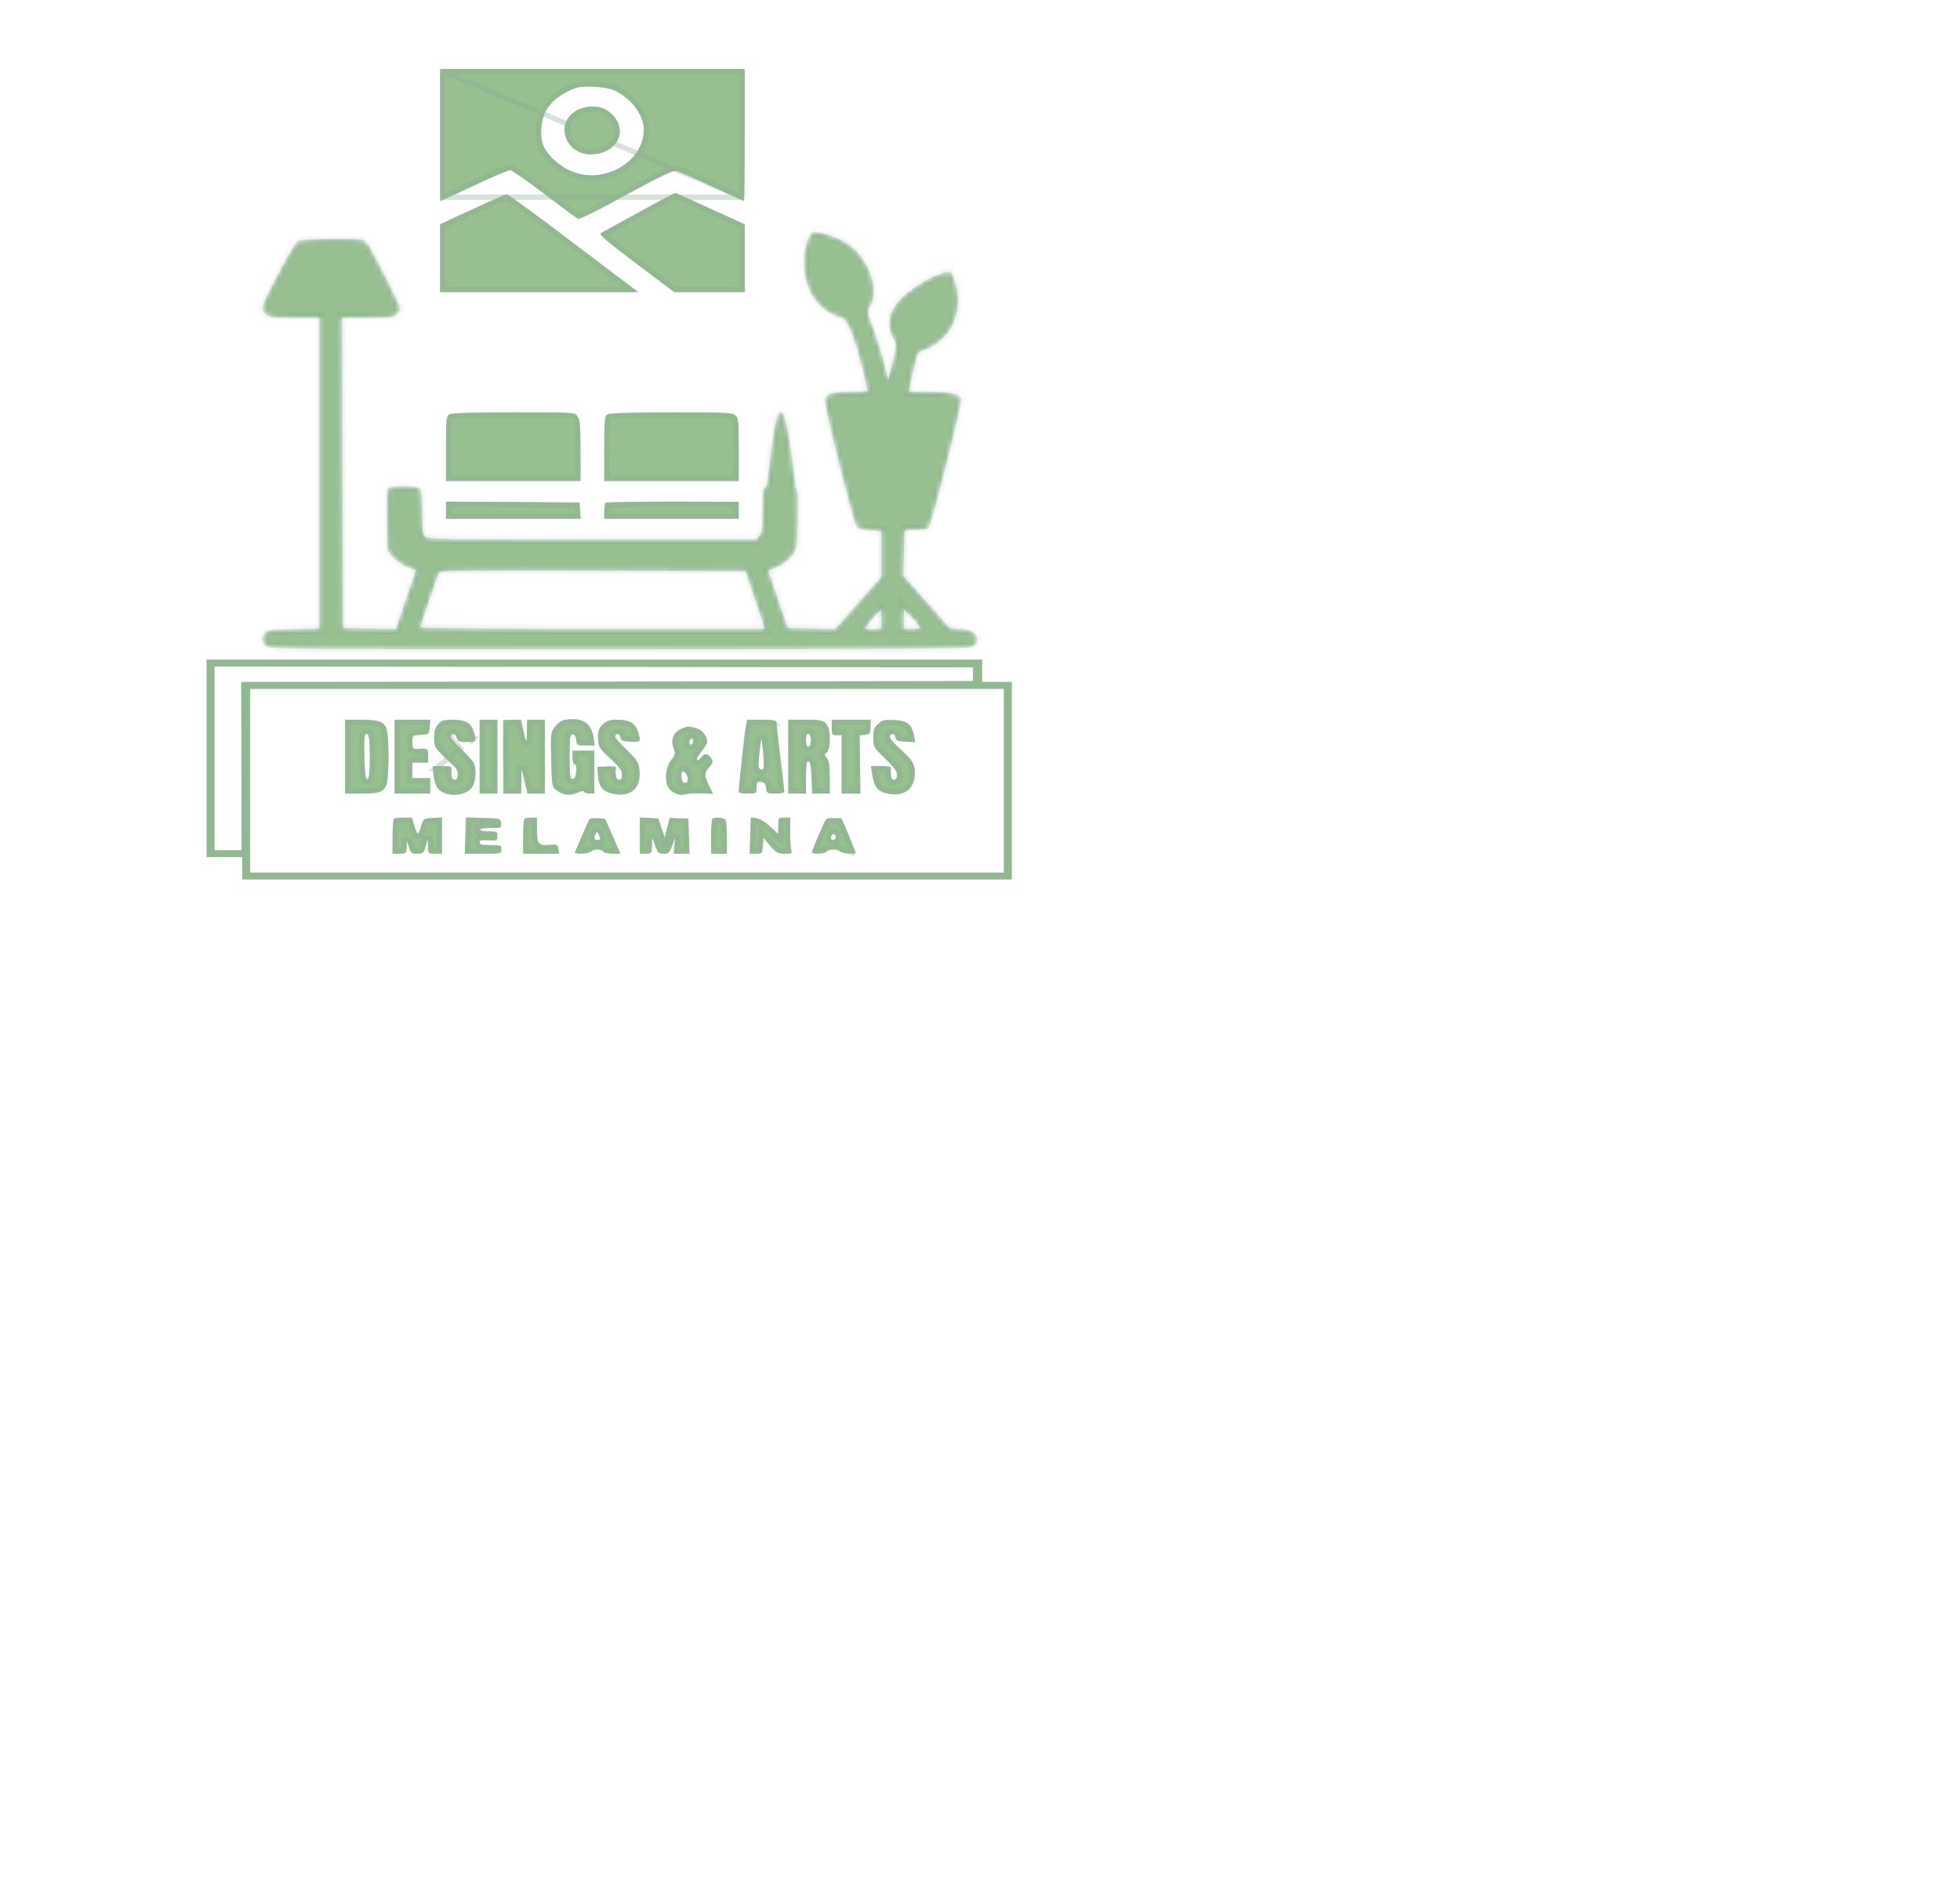 <svg width="370" height="355" viewBox="0 0 370 355" fill="none" xmlns="http://www.w3.org/2000/svg">
<rect width="370" height="355" fill="white"/>
<rect width="370" height="355" fill="white"/>
<g opacity="0.5" filter="url(#filter0_d_0_1)">
<path d="M83.069 21.48V33.992L83.928 33.603C84.376 33.409 87.214 32.08 90.202 30.686C93.227 29.26 95.953 28.125 96.289 28.125C96.626 28.125 99.539 30.135 102.75 32.598C105.999 35.062 108.838 37.169 109.099 37.298C109.361 37.461 113.021 35.645 118.174 32.793C124.934 29.13 127.026 28.125 127.698 28.255C128.183 28.352 131.208 29.681 134.457 31.204C137.669 32.728 140.396 33.96 140.47 33.96C140.508 33.96 140.582 28.352 140.582 21.48V9H111.826H83.069V21.48ZM115.859 13.02C119.108 14.478 121.536 17.655 121.536 20.475C121.536 26.439 114.328 30.751 108.166 28.449C105.701 27.509 103.049 25.11 102.489 23.23C101.817 21.058 102.19 18.109 103.423 16.326C104.431 14.802 106.56 13.311 108.651 12.63C110.182 12.112 114.365 12.339 115.859 13.02Z" fill="#2F8022"/>
<path d="M139.998 33.218C139.699 33.085 139.309 32.909 138.848 32.699C137.758 32.201 136.276 31.514 134.672 30.753L134.67 30.752C133.042 29.989 131.47 29.274 130.242 28.737C129.628 28.468 129.098 28.243 128.689 28.078C128.301 27.922 127.973 27.8 127.796 27.764L127.792 27.764C127.486 27.705 127.121 27.784 126.717 27.92C126.292 28.063 125.735 28.301 125.004 28.65C123.538 29.349 121.315 30.523 117.936 32.353L117.932 32.355C115.359 33.78 113.163 34.943 111.58 35.728C110.787 36.122 110.156 36.417 109.71 36.602C109.493 36.693 109.332 36.753 109.223 36.786C109.207 36.775 109.188 36.762 109.168 36.748C109.063 36.676 108.921 36.576 108.746 36.45C108.395 36.198 107.916 35.847 107.343 35.422C106.197 34.573 104.677 33.431 103.054 32.201C101.443 30.965 99.906 29.842 98.726 29.027C98.137 28.619 97.632 28.285 97.25 28.051C97.06 27.935 96.893 27.839 96.758 27.77C96.69 27.736 96.623 27.704 96.559 27.68C96.51 27.662 96.407 27.625 96.289 27.625C96.162 27.625 96.013 27.667 95.912 27.698C95.785 27.736 95.629 27.789 95.449 27.855C95.089 27.988 94.615 28.177 94.061 28.41C92.951 28.875 91.507 29.518 89.99 30.233M139.998 33.218L83.569 33.217M139.998 33.218C140 33.14 140.002 33.056 140.004 32.967C140.016 32.336 140.029 31.421 140.04 30.292C140.064 28.032 140.082 24.914 140.082 21.48V9.5H111.826H83.569M139.998 33.218L83.569 9.5M89.99 30.233C89.989 30.233 89.989 30.233 89.989 30.234L90.202 30.686L89.991 30.233C89.99 30.233 89.99 30.233 89.99 30.233ZM89.99 30.233C89.362 30.526 88.742 30.815 88.15 31.092C85.915 32.135 84.076 32.994 83.729 33.145L83.722 33.148L83.722 33.148L83.569 33.217M83.569 33.217V21.48V9.5M83.569 33.217V9.5M107.991 28.918L107.987 28.916C106.686 28.42 105.354 27.548 104.276 26.561C103.208 25.584 102.329 24.442 102.011 23.376C101.65 22.21 101.575 20.856 101.746 19.567C101.917 18.279 102.338 17.017 103.008 16.046C104.093 14.41 106.323 12.863 108.494 12.156C109.357 11.864 110.868 11.799 112.296 11.876C113.727 11.953 115.226 12.182 116.065 12.564C117.767 13.329 119.252 14.541 120.313 15.934C121.373 17.323 122.036 18.926 122.036 20.475C122.036 23.672 120.105 26.387 117.418 27.991C114.729 29.596 111.229 30.127 107.991 28.918Z" stroke="#115522" stroke-opacity="0.337"/>
<path d="M108.913 16.812C104.356 19.34 106.933 25.726 112.274 25.11C117.203 24.527 118.66 19.794 114.813 16.974C113.319 15.872 110.743 15.807 108.913 16.812Z" fill="#2F8022"/>
<path d="M114.518 17.377L114.516 17.377C113.872 16.901 112.961 16.629 111.976 16.603C110.994 16.577 109.982 16.795 109.154 17.25C107.111 18.384 106.692 20.337 107.345 21.953C108.004 23.582 109.772 24.895 112.216 24.614C114.531 24.34 115.929 23.112 116.357 21.733C116.782 20.365 116.303 18.686 114.518 17.377Z" stroke="#115522" stroke-opacity="0.337"/>
<path d="M120.714 36.002C117.091 37.979 113.842 39.794 113.506 39.957C112.983 40.216 114.104 41.221 120.079 45.727L127.287 51.14H133.935H140.582V44.722V38.336L134.159 35.418C130.648 33.798 127.66 32.469 127.548 32.436C127.436 32.371 124.337 33.992 120.714 36.002Z" fill="#2F8022"/>
<path d="M120.957 36.439L120.954 36.441C119.216 37.389 117.554 38.306 116.26 39.02C115.244 39.581 114.454 40.016 114.032 40.244C114.159 40.388 114.365 40.591 114.686 40.874C115.631 41.706 117.388 43.071 120.38 45.327C120.38 45.327 120.38 45.327 120.38 45.327L127.454 50.64H133.935H140.082V44.722V38.658L133.952 35.874L133.949 35.872C132.196 35.063 130.573 34.326 129.374 33.788C128.775 33.519 128.283 33.299 127.933 33.145C127.759 33.069 127.621 33.008 127.523 32.967C127.436 33.004 127.314 33.06 127.159 33.134C126.804 33.305 126.298 33.561 125.679 33.884C124.442 34.53 122.765 35.436 120.957 36.439ZM113.881 40.042C113.88 40.038 113.879 40.036 113.879 40.036C113.879 40.036 113.879 40.038 113.881 40.042ZM127.634 32.923C127.636 32.923 127.636 32.923 127.635 32.923L127.634 32.923Z" stroke="#115522" stroke-opacity="0.337"/>
<path d="M89.156 35.516L83.069 38.336V44.722V51.14H101.779H120.49L108.278 41.901C101.593 36.812 95.916 32.663 95.654 32.696C95.393 32.696 92.48 33.96 89.156 35.516Z" fill="#2F8022"/>
<path d="M89.368 35.968L89.366 35.969L83.569 38.655V44.722V50.64H101.779H119L107.976 42.3L107.975 42.299C104.634 39.756 101.546 37.449 99.263 35.782C98.12 34.948 97.181 34.276 96.513 33.816C96.179 33.586 95.917 33.412 95.734 33.298C95.684 33.267 95.643 33.242 95.609 33.222C95.605 33.224 95.601 33.225 95.597 33.227C95.497 33.26 95.358 33.312 95.18 33.383C94.826 33.522 94.339 33.727 93.753 33.981C92.582 34.489 91.027 35.192 89.368 35.968ZM95.716 33.19C95.715 33.191 95.714 33.191 95.713 33.191C95.714 33.191 95.715 33.191 95.716 33.19C95.718 33.19 95.718 33.19 95.719 33.19C95.719 33.19 95.718 33.19 95.716 33.19Z" stroke="#115522" stroke-opacity="0.337"/>
<mask id="path-9-inside-1_0_1" fill="white">
<path d="M152.346 41.707C151.301 44.722 151.674 48.806 153.205 51.529C154.438 53.701 156.567 55.419 158.621 55.84C159.704 56.099 160.413 57.396 161.795 61.837C162.43 63.782 163.737 69.228 163.737 69.811C163.737 69.876 162.393 69.941 160.787 69.941C157.276 69.941 156.006 70.297 155.708 71.302C155.446 72.21 161.198 95.095 161.795 95.614C162.019 95.808 163.14 96.035 164.297 96.132L166.351 96.262V100.606V104.917L162.019 109.811L157.687 114.706L153.205 114.609L148.724 114.512L146.894 109.163C145.886 106.213 145.064 103.782 145.064 103.75C145.064 103.75 145.811 103.393 146.707 103.037C147.678 102.615 148.799 101.772 149.396 100.994C150.479 99.665 150.479 99.633 150.591 93.993C150.703 89.552 150.591 88.255 150.218 88.061C146.707 56.002 145.4 87.672 144.541 87.964C144.056 88.126 143.943 88.839 143.943 92.275C143.943 95.451 143.831 96.521 143.346 97.105L142.786 97.818H111.826C84.189 97.818 80.828 97.753 80.305 97.299C79.82 96.91 79.708 96.003 79.708 92.664C79.708 89.909 79.558 88.417 79.26 88.158C78.737 87.704 74.18 87.639 73.433 88.061C73.06 88.255 72.948 89.584 73.06 94.155L73.172 99.99L74.255 101.221C74.853 101.87 76.048 102.713 76.907 103.037L78.513 103.653L77.467 106.667C76.907 108.288 76.048 110.784 75.6 112.178L74.74 114.706L69.736 114.609L64.769 114.512L64.657 85.241L64.582 56.002H69.363C73.62 56.002 74.18 55.937 74.853 55.354C75.263 54.997 75.6 54.511 75.6 54.252C75.6 53.83 71.417 45.467 69.923 42.874C69.512 42.161 68.952 41.48 68.728 41.35C67.981 40.897 56.814 41.059 56.142 41.513C55.47 41.966 49.905 52.372 49.569 53.766C49.42 54.381 49.606 54.835 50.167 55.321C50.876 55.937 51.362 56.002 55.619 56.002H60.288V85.305V114.609L55.432 114.739C51.138 114.836 50.54 114.901 50.054 115.484C49.27 116.359 49.308 117.137 50.204 117.915C50.951 118.564 51.436 118.564 116.681 118.564C165.455 118.564 182.634 118.466 183.307 118.175C184.464 117.721 184.838 116.878 184.278 115.97C183.755 115.128 182.448 114.674 180.618 114.674C179.684 114.674 179.086 114.479 178.825 114.09C178.601 113.799 176.622 111.529 174.456 109.098L170.534 104.657L170.646 100.508C170.684 98.239 170.758 96.294 170.796 96.197C170.796 96.1 171.767 96.035 172.887 96.035C173.97 96.035 175.053 95.873 175.277 95.711C175.837 95.225 181.738 71.918 181.477 71.237C181.141 70.33 179.273 69.941 175.277 69.941H171.655L171.841 68.579C171.991 67.866 172.364 66.148 172.7 64.787C173.298 62.42 173.372 62.323 174.605 62.031C175.315 61.837 176.659 61.026 177.63 60.184C180.58 57.623 181.626 53.247 180.282 49.098C179.684 47.25 179.647 47.185 178.564 47.38C176.883 47.671 173.709 49.357 171.43 51.172C168.032 53.863 167.024 56.845 168.592 59.795C169.302 61.156 169.302 61.189 168.48 64.463L167.696 67.736L166.874 64.398C166.389 62.55 165.492 59.665 164.858 57.98C163.7 54.997 163.662 54.868 164.297 53.766C166.09 50.492 163.887 44.559 159.853 41.901C158.359 40.929 155.185 39.794 153.878 39.794C153.168 39.794 152.907 40.086 152.346 41.707ZM142.3 108.515C143.197 111.108 143.981 113.539 144.13 113.928L144.317 114.674H111.826C93.974 114.674 79.334 114.544 79.334 114.414C79.334 114.155 82.434 105.144 82.882 104.042C82.994 103.717 89.007 103.653 111.9 103.717L140.732 103.815L142.3 108.515ZM166.351 112.858V114.609L164.858 114.739C164.036 114.803 163.364 114.739 163.364 114.576C163.364 114.317 166.015 111.173 166.277 111.108C166.314 111.108 166.351 111.886 166.351 112.858ZM173.485 114.09C173.821 114.609 173.671 114.674 172.215 114.674H170.609V112.858L170.646 111.043L171.879 112.307C172.588 112.988 173.298 113.799 173.485 114.09Z"/>
</mask>
<path d="M152.346 41.707C151.301 44.722 151.674 48.806 153.205 51.529C154.438 53.701 156.567 55.419 158.621 55.84C159.704 56.099 160.413 57.396 161.795 61.837C162.43 63.782 163.737 69.228 163.737 69.811C163.737 69.876 162.393 69.941 160.787 69.941C157.276 69.941 156.006 70.297 155.708 71.302C155.446 72.21 161.198 95.095 161.795 95.614C162.019 95.808 163.14 96.035 164.297 96.132L166.351 96.262V100.606V104.917L162.019 109.811L157.687 114.706L153.205 114.609L148.724 114.512L146.894 109.163C145.886 106.213 145.064 103.782 145.064 103.75C145.064 103.75 145.811 103.393 146.707 103.037C147.678 102.615 148.799 101.772 149.396 100.994C150.479 99.665 150.479 99.633 150.591 93.993C150.703 89.552 150.591 88.255 150.218 88.061C146.707 56.002 145.4 87.672 144.541 87.964C144.056 88.126 143.943 88.839 143.943 92.275C143.943 95.451 143.831 96.521 143.346 97.105L142.786 97.818H111.826C84.189 97.818 80.828 97.753 80.305 97.299C79.82 96.91 79.708 96.003 79.708 92.664C79.708 89.909 79.558 88.417 79.26 88.158C78.737 87.704 74.18 87.639 73.433 88.061C73.06 88.255 72.948 89.584 73.06 94.155L73.172 99.99L74.255 101.221C74.853 101.87 76.048 102.713 76.907 103.037L78.513 103.653L77.467 106.667C76.907 108.288 76.048 110.784 75.6 112.178L74.74 114.706L69.736 114.609L64.769 114.512L64.657 85.241L64.582 56.002H69.363C73.62 56.002 74.18 55.937 74.853 55.354C75.263 54.997 75.6 54.511 75.6 54.252C75.6 53.83 71.417 45.467 69.923 42.874C69.512 42.161 68.952 41.48 68.728 41.35C67.981 40.897 56.814 41.059 56.142 41.513C55.47 41.966 49.905 52.372 49.569 53.766C49.42 54.381 49.606 54.835 50.167 55.321C50.876 55.937 51.362 56.002 55.619 56.002H60.288V85.305V114.609L55.432 114.739C51.138 114.836 50.54 114.901 50.054 115.484C49.27 116.359 49.308 117.137 50.204 117.915C50.951 118.564 51.436 118.564 116.681 118.564C165.455 118.564 182.634 118.466 183.307 118.175C184.464 117.721 184.838 116.878 184.278 115.97C183.755 115.128 182.448 114.674 180.618 114.674C179.684 114.674 179.086 114.479 178.825 114.09C178.601 113.799 176.622 111.529 174.456 109.098L170.534 104.657L170.646 100.508C170.684 98.239 170.758 96.294 170.796 96.197C170.796 96.1 171.767 96.035 172.887 96.035C173.97 96.035 175.053 95.873 175.277 95.711C175.837 95.225 181.738 71.918 181.477 71.237C181.141 70.33 179.273 69.941 175.277 69.941H171.655L171.841 68.579C171.991 67.866 172.364 66.148 172.7 64.787C173.298 62.42 173.372 62.323 174.605 62.031C175.315 61.837 176.659 61.026 177.63 60.184C180.58 57.623 181.626 53.247 180.282 49.098C179.684 47.25 179.647 47.185 178.564 47.38C176.883 47.671 173.709 49.357 171.43 51.172C168.032 53.863 167.024 56.845 168.592 59.795C169.302 61.156 169.302 61.189 168.48 64.463L167.696 67.736L166.874 64.398C166.389 62.55 165.492 59.665 164.858 57.98C163.7 54.997 163.662 54.868 164.297 53.766C166.09 50.492 163.887 44.559 159.853 41.901C158.359 40.929 155.185 39.794 153.878 39.794C153.168 39.794 152.907 40.086 152.346 41.707ZM142.3 108.515C143.197 111.108 143.981 113.539 144.13 113.928L144.317 114.674H111.826C93.974 114.674 79.334 114.544 79.334 114.414C79.334 114.155 82.434 105.144 82.882 104.042C82.994 103.717 89.007 103.653 111.9 103.717L140.732 103.815L142.3 108.515ZM166.351 112.858V114.609L164.858 114.739C164.036 114.803 163.364 114.739 163.364 114.576C163.364 114.317 166.015 111.173 166.277 111.108C166.314 111.108 166.351 111.886 166.351 112.858ZM173.485 114.09C173.821 114.609 173.671 114.674 172.215 114.674H170.609V112.858L170.646 111.043L171.879 112.307C172.588 112.988 173.298 113.799 173.485 114.09Z" fill="#2F8022" stroke="#115522" stroke-opacity="0.337" stroke-width="2" mask="url(#path-9-inside-1_0_1)"/>
<path d="M84.861 74.187C84.264 74.479 84.189 75.159 84.189 80.638V86.797H96.887H109.585V81.027C109.585 76.359 109.473 75.127 108.987 74.544C108.427 73.831 108.39 73.831 96.962 73.831C89.866 73.831 85.235 73.96 84.861 74.187Z" fill="#2F8022"/>
<path d="M85.097 74.632C85.091 74.633 85.086 74.635 85.082 74.636L85.081 74.636C85.019 74.667 84.992 74.688 84.955 74.763C84.903 74.874 84.844 75.087 84.799 75.52C84.709 76.379 84.689 77.887 84.689 80.638V86.297H96.887H109.085V81.027C109.085 78.689 109.056 77.237 108.97 76.299C108.883 75.346 108.741 75.029 108.603 74.864L108.603 74.864L108.594 74.853C108.465 74.689 108.428 74.647 108.3 74.598C108.118 74.528 107.774 74.463 107.02 74.419C105.532 74.331 102.687 74.331 96.962 74.331C93.416 74.331 90.49 74.363 88.405 74.424C87.362 74.454 86.535 74.491 85.949 74.534C85.654 74.556 85.428 74.579 85.269 74.602C85.188 74.613 85.132 74.624 85.097 74.632ZM85.073 74.638C85.071 74.639 85.07 74.639 85.07 74.639C85.07 74.639 85.071 74.639 85.073 74.638Z" stroke="#115522" stroke-opacity="0.337"/>
<path d="M114.739 74.187C114.141 74.479 114.066 75.159 114.066 80.638V86.797H126.764H139.462V80.865C139.462 75.516 139.387 74.835 138.79 74.382C138.192 73.895 136.81 73.831 126.727 73.831C119.706 73.831 115.112 73.993 114.739 74.187Z" fill="#2F8022"/>
<path d="M114.962 74.64C114.953 74.642 114.946 74.644 114.941 74.645C114.891 74.671 114.865 74.695 114.833 74.763C114.78 74.874 114.721 75.087 114.676 75.52C114.586 76.379 114.566 77.887 114.566 80.638V86.297H126.764H138.962V80.865C138.962 78.18 138.943 76.703 138.853 75.839C138.808 75.409 138.749 75.173 138.688 75.032C138.636 74.912 138.58 74.85 138.487 74.78L138.481 74.775L138.474 74.769C138.408 74.716 138.294 74.645 137.972 74.581C137.64 74.514 137.128 74.462 136.293 74.423C134.626 74.347 131.773 74.331 126.727 74.331C123.219 74.331 120.321 74.371 118.255 74.436C117.222 74.468 116.401 74.506 115.818 74.548C115.525 74.569 115.299 74.591 115.138 74.612C115.057 74.622 115 74.632 114.962 74.64Z" stroke="#115522" stroke-opacity="0.337"/>
<path d="M84.189 92.307V93.928H96.924H109.622L109.51 92.372L109.398 90.849L96.812 90.751L84.189 90.686V92.307Z" fill="#2F8022"/>
<path d="M84.689 92.307V93.428H96.924H109.085L109.011 92.409L109.011 92.408L108.933 91.345L96.81 91.251L96.808 91.251L84.689 91.189V92.307Z" stroke="#115522" stroke-opacity="0.337"/>
<path d="M114.328 90.881C114.178 91.011 114.066 91.756 114.066 92.534V93.928H126.764H139.462V92.307V90.719L127.026 90.686C120.191 90.686 114.477 90.784 114.328 90.881Z" fill="#2F8022"/>
<path d="M115.431 91.309C115.103 91.32 114.848 91.332 114.672 91.343C114.66 91.399 114.647 91.465 114.635 91.541C114.593 91.812 114.566 92.166 114.566 92.534V93.428H126.764H138.962V92.307V91.218L127.026 91.186C127.025 91.186 127.025 91.186 127.025 91.186C123.61 91.186 120.476 91.211 118.178 91.247C117.028 91.265 116.09 91.287 115.431 91.309Z" stroke="#115522" stroke-opacity="0.337"/>
<path d="M39 139.147V157.786H42.361H45.722V159.893V162H118.361H191V143.361V124.722H188.199H185.398V122.615V120.508H112.199H39V139.147ZM183.68 123.264L183.643 124.56L114.589 124.658L45.536 124.722L45.573 140.606L45.61 156.489H43.071H40.494V139.147V121.805L112.124 121.87L183.717 121.967L183.68 123.264ZM189.506 143.361V160.703H118.361H47.216V143.361V126.019H118.361H189.506V143.361Z" fill="#2F8022"/>
<path d="M184.898 122.615V121.008H112.199H39.5V139.147V157.286H42.361H45.722H46.222V157.786V159.893V161.5H118.361H190.5V143.361V125.222H188.199H185.398H184.898V124.722V122.615ZM184.143 124.575L184.129 125.06L183.643 125.06L114.59 125.158H114.59L46.037 125.222L46.073 140.605L46.11 156.488L46.111 156.989H45.61H43.071H40.494H39.994V156.489V139.147V121.805V121.305L40.494 121.305L112.125 121.37H112.125L183.718 121.467L184.232 121.468L184.217 121.982L184.18 123.278L184.143 124.575ZM190.006 160.703V161.203H189.506H118.361H47.216H46.716V160.703V143.361V126.019V125.519H47.216H118.361H189.506H190.006V126.019V143.361V160.703Z" stroke="#115522" stroke-opacity="0.337"/>
<path d="M106.784 131.854C106.074 131.951 105.365 132.405 104.804 133.15C103.945 134.253 103.908 134.447 104.057 139.407C104.17 144.366 104.207 144.561 105.066 145.176C106.373 146.117 107.531 146.246 108.913 145.663C109.659 145.306 110.182 145.241 110.257 145.468C110.332 145.63 110.817 145.792 111.303 145.792H112.199V141.74V137.689H110.145H108.091V138.985C108.091 139.698 108.278 140.282 108.502 140.282C108.726 140.282 108.838 140.833 108.763 141.643C108.688 142.616 108.464 143.037 108.091 143.037C107.605 143.037 107.531 142.356 107.531 138.823C107.531 135.29 107.605 134.609 108.091 134.609C108.464 134.609 108.688 134.998 108.763 135.646C108.875 136.684 108.95 136.716 110.593 136.716H112.274L112.05 135.16C111.601 132.437 109.884 131.368 106.784 131.854Z" fill="#2F8022"/>
<path d="M106.861 132.348L106.861 132.348L106.852 132.349C106.305 132.424 105.705 132.784 105.204 133.451L105.204 133.451L105.199 133.458C104.983 133.735 104.85 133.916 104.754 134.114C104.662 134.303 104.593 134.529 104.549 134.892C104.457 135.651 104.482 136.891 104.557 139.392L104.557 139.392L104.557 139.395C104.614 141.898 104.652 143.136 104.774 143.834C104.833 144.169 104.904 144.328 104.973 144.428C105.045 144.533 105.144 144.617 105.357 144.77L105.358 144.771C105.963 145.206 106.502 145.431 107.022 145.495C107.538 145.558 108.081 145.469 108.708 145.206C109.1 145.02 109.466 144.893 109.768 144.851C109.917 144.831 110.091 144.825 110.257 144.872C110.401 144.913 110.565 145.005 110.668 145.173C110.692 145.184 110.729 145.199 110.777 145.215C110.919 145.26 111.111 145.292 111.303 145.292H111.699V141.74V138.189H110.145H108.591V138.985C108.591 139.304 108.633 139.575 108.689 139.749C108.697 139.776 108.705 139.798 108.713 139.817C108.887 139.879 109.004 140.009 109.07 140.113C109.158 140.252 109.206 140.415 109.235 140.563C109.294 140.865 109.301 141.256 109.261 141.685C109.223 142.188 109.142 142.612 108.987 142.926C108.907 143.089 108.796 143.244 108.638 143.359C108.474 143.48 108.286 143.537 108.091 143.537C107.971 143.537 107.832 143.516 107.695 143.443C107.555 143.37 107.452 143.263 107.376 143.143C107.238 142.925 107.174 142.636 107.133 142.319C107.048 141.668 107.031 140.578 107.031 138.823C107.031 137.068 107.048 135.978 107.133 135.327C107.174 135.011 107.238 134.721 107.376 134.503C107.452 134.384 107.555 134.276 107.695 134.203C107.832 134.13 107.971 134.109 108.091 134.109C108.488 134.109 108.781 134.33 108.962 134.619C109.131 134.887 109.219 135.231 109.26 135.589L109.26 135.589L109.26 135.593C109.289 135.862 109.311 136.006 109.341 136.096C109.348 136.12 109.355 136.133 109.358 136.139C109.381 136.151 109.458 136.179 109.67 136.196C109.886 136.214 110.177 136.216 110.593 136.216H111.697L111.555 135.236C111.346 133.968 110.858 133.174 110.146 132.727C109.417 132.271 108.354 132.114 106.861 132.348ZM110.629 145.15C110.629 145.15 110.631 145.152 110.636 145.155C110.632 145.152 110.629 145.15 110.629 145.15Z" stroke="#115522" stroke-opacity="0.337"/>
<path d="M65.142 138.823V145.792H68.168C71.641 145.792 72.388 145.533 72.948 144.139C73.471 142.778 73.471 134.836 72.948 133.507C72.425 132.178 71.417 131.854 67.906 131.854H65.142V138.823ZM69.811 138.823C69.811 141.74 69.661 143.037 69.363 143.102C69.026 143.199 68.877 142.194 68.802 139.374C68.69 135.031 68.765 134.35 69.363 134.544C69.661 134.609 69.811 135.938 69.811 138.823Z" fill="#2F8022"/>
<path d="M69.091 134.023C69.249 134 69.392 134.03 69.5 134.063C69.695 134.116 69.816 134.251 69.882 134.348C69.953 134.453 70.001 134.573 70.036 134.685C70.107 134.911 70.157 135.213 70.196 135.573C70.274 136.302 70.311 137.377 70.311 138.823C70.311 140.285 70.274 141.361 70.196 142.085C70.157 142.444 70.107 142.743 70.035 142.968C70 143.079 69.951 143.198 69.879 143.303C69.81 143.403 69.686 143.537 69.486 143.587C69.316 143.631 69.132 143.608 68.972 143.504C68.831 143.412 68.747 143.282 68.697 143.181C68.597 142.981 68.535 142.71 68.49 142.406C68.396 141.781 68.34 140.796 68.303 139.387L68.303 139.387C68.247 137.23 68.235 135.932 68.32 135.2C68.341 135.013 68.371 134.845 68.414 134.7C68.456 134.559 68.519 134.408 68.627 134.281C68.747 134.141 68.906 134.049 69.091 134.023ZM69.593 142.736C69.594 142.739 69.594 142.74 69.594 142.74C69.594 142.74 69.594 142.738 69.593 142.736ZM65.642 138.823V145.292H68.168C69.921 145.292 70.889 145.223 71.487 145.016C71.766 144.919 71.946 144.798 72.085 144.647C72.23 144.49 72.354 144.276 72.482 143.957C72.526 143.842 72.576 143.618 72.624 143.277C72.671 142.942 72.711 142.528 72.743 142.056C72.808 141.114 72.84 139.964 72.84 138.811C72.84 137.658 72.808 136.51 72.743 135.572C72.711 135.102 72.671 134.69 72.624 134.36C72.576 134.017 72.525 133.798 72.483 133.69C72.37 133.403 72.242 133.2 72.084 133.046C71.927 132.893 71.714 132.762 71.392 132.657C70.722 132.438 69.669 132.354 67.906 132.354H65.642V138.823Z" stroke="#115522" stroke-opacity="0.337"/>
<path d="M74.479 138.823V145.792H77.84H81.201V144.334V142.875H79.521H77.84V141.416V139.958H79.334H80.828V138.661C80.828 137.3 80.716 137.235 78.886 137.364C77.915 137.397 77.84 137.332 77.84 136.1C77.84 134.804 77.84 134.804 79.446 134.706C81.015 134.609 81.015 134.609 81.127 133.215L81.239 131.854H77.878H74.479V138.823Z" fill="#2F8022"/>
<path d="M80.629 133.174L80.696 132.354H77.878H74.979V138.823V145.292H77.84H80.701V144.334V143.375H79.521H77.84H77.34V142.875V141.416V139.958V139.458H77.84H79.334H80.328V138.661C80.328 138.313 80.32 138.103 80.292 137.964C80.28 137.905 80.268 137.878 80.263 137.868C80.244 137.858 80.167 137.828 79.944 137.821C79.707 137.812 79.383 137.83 78.921 137.863L78.912 137.864L78.903 137.864C78.667 137.872 78.436 137.877 78.241 137.849C78.035 137.819 77.797 137.742 77.617 137.529C77.451 137.333 77.397 137.091 77.371 136.884C77.344 136.67 77.34 136.405 77.34 136.1L77.34 136.069C77.34 135.772 77.34 135.5 77.37 135.281C77.402 135.045 77.48 134.778 77.713 134.576C77.927 134.391 78.199 134.325 78.444 134.288C78.691 134.251 79.011 134.232 79.392 134.209L79.415 134.207C79.415 134.207 79.415 134.207 79.416 134.207C79.818 134.182 80.083 134.165 80.276 134.135C80.444 134.108 80.492 134.079 80.5 134.074C80.507 134.064 80.527 134.026 80.548 133.923C80.58 133.762 80.599 133.537 80.628 133.175L80.629 133.174ZM80.498 134.077C80.498 134.077 80.498 134.076 80.5 134.074C80.498 134.076 80.498 134.077 80.498 134.077Z" stroke="#115522" stroke-opacity="0.337"/>
<path d="M82.733 132.697C82.172 133.345 81.948 134.026 81.948 135.29C81.948 136.878 82.098 137.138 83.704 138.726C84.675 139.666 85.683 140.638 85.945 140.865C86.617 141.481 86.579 143.199 85.87 143.199C85.31 143.199 85.16 142.778 85.235 141.319C85.272 140.671 85.085 140.606 83.442 140.606H81.65L81.836 142.292C81.911 143.232 82.284 144.366 82.658 144.82C84.152 146.635 88.297 146.343 89.268 144.334C89.903 143.005 89.941 140.833 89.343 139.86C89.119 139.471 88.036 138.304 86.915 137.235C85.795 136.197 84.974 135.193 85.048 134.998C85.31 134.285 85.982 134.447 86.206 135.257C86.43 135.971 86.654 136.068 88.111 136.068C89.941 136.068 90.015 135.971 89.418 134.058C88.895 132.437 87.812 131.854 85.459 131.854C83.778 131.854 83.368 131.983 82.733 132.697Z" fill="#2F8022"/>
<path d="M82.208 141.106H83.442C83.853 141.106 84.158 141.11 84.388 141.125C84.569 141.137 84.676 141.154 84.739 141.17C84.739 141.197 84.739 141.236 84.736 141.29L84.736 141.294L84.736 141.294C84.699 142.012 84.708 142.576 84.841 142.967C84.914 143.181 85.036 143.384 85.243 143.524C85.445 143.662 85.67 143.699 85.87 143.699C86.29 143.699 86.567 143.431 86.715 143.16C86.858 142.897 86.917 142.578 86.925 142.277C86.941 141.697 86.768 140.942 86.282 140.497L86.272 140.488L86.272 140.488C86.024 140.273 85.032 139.316 84.053 138.368C83.235 137.559 82.862 137.155 82.668 136.779C82.491 136.434 82.448 136.083 82.448 135.29C82.448 134.104 82.653 133.554 83.109 133.026C83.394 132.706 83.582 132.569 83.852 132.485C84.162 132.389 84.612 132.354 85.459 132.354C86.608 132.354 87.364 132.499 87.883 132.786C88.374 133.057 88.708 133.488 88.941 134.209C89.092 134.692 89.189 135.025 89.23 135.265C89.252 135.389 89.253 135.458 89.251 135.493C89.224 135.503 89.176 135.516 89.095 135.528C88.885 135.561 88.576 135.568 88.111 135.568C87.748 135.568 87.48 135.562 87.274 135.543C87.065 135.525 86.954 135.497 86.892 135.47C86.891 135.47 86.889 135.469 86.888 135.468C86.835 135.446 86.783 135.424 86.685 135.115C86.548 134.627 86.234 134.18 85.753 134.069C85.499 134.011 85.239 134.062 85.021 134.214C84.812 134.361 84.669 134.58 84.579 134.825C84.579 134.825 84.579 134.826 84.579 134.826L85.048 134.998C84.974 135.193 85.795 136.197 86.915 137.235L82.208 141.106ZM82.208 141.106L82.333 142.236L82.334 142.244L82.335 142.252C82.369 142.677 82.471 143.157 82.611 143.583C82.754 144.022 82.917 144.348 83.044 144.502C83.647 145.235 84.863 145.604 86.123 145.512C87.392 145.421 88.446 144.885 88.818 144.117C89.096 143.534 89.255 142.734 89.268 141.955C89.281 141.162 89.142 140.489 88.917 140.122L88.913 140.116L88.91 140.11C88.831 139.973 88.546 139.626 88.098 139.143C87.668 138.677 87.126 138.127 86.573 137.599L82.208 141.106ZM89.28 135.48C89.28 135.48 89.279 135.48 89.279 135.481L89.28 135.48Z" stroke="#115522" stroke-opacity="0.337"/>
<path d="M90.538 138.823V145.792H92.219H93.899V138.823V131.854H92.219H90.538V138.823Z" fill="#2F8022"/>
<path d="M91.038 138.823V145.292H92.219H93.399V138.823V132.354H92.219H91.038V138.823Z" stroke="#115522" stroke-opacity="0.337"/>
<path d="M95.02 132.016C94.982 132.113 94.982 134.058 94.982 136.392C94.982 138.693 94.982 141.773 95.02 143.199V145.792H96.7H98.381L98.418 143.426L98.456 141.092L99.016 143.426L99.576 145.792H101.219H102.862V138.823V131.854H101.182H99.501L99.464 134.026C99.427 136.457 99.352 136.424 98.754 133.701L98.344 131.854H96.663C95.767 131.854 95.02 131.919 95.02 132.016Z" fill="#2F8022"/>
<path d="M95.552 132.396C95.534 132.398 95.516 132.4 95.498 132.402C95.498 132.409 95.498 132.416 95.498 132.424C95.493 132.652 95.489 132.974 95.487 133.368C95.482 134.156 95.482 135.224 95.482 136.392C95.482 138.697 95.482 141.768 95.519 143.186L95.52 143.186V143.199V145.292H96.7H97.889L97.918 143.418L97.918 143.418L97.956 141.084L98.942 140.975L99.502 143.309L99.502 143.311L99.971 145.292H101.219H102.362V138.823V132.354H101.182H99.993L99.964 134.033C99.964 134.034 99.964 134.034 99.964 134.034C99.954 134.639 99.943 135.107 99.92 135.42C99.909 135.57 99.894 135.715 99.866 135.827C99.855 135.873 99.829 135.975 99.762 136.07C99.726 136.121 99.651 136.21 99.523 136.261C99.375 136.32 99.227 136.304 99.112 136.251C99.014 136.207 98.951 136.142 98.92 136.105C98.885 136.065 98.861 136.025 98.844 135.995C98.81 135.936 98.784 135.872 98.763 135.816C98.72 135.7 98.675 135.548 98.629 135.37C98.534 135.011 98.415 134.489 98.266 133.809C98.266 133.809 98.266 133.809 98.266 133.809L97.942 132.354H96.663C96.224 132.354 95.83 132.37 95.552 132.396ZM95.51 132.106C95.51 132.106 95.51 132.107 95.51 132.107L95.51 132.106Z" stroke="#115522" stroke-opacity="0.337"/>
<path d="M113.88 132.664C112.983 133.41 112.759 134.253 112.946 136.068C113.058 137.138 113.207 137.332 115.485 139.439C116.942 140.8 117.428 141.514 117.428 142.227C117.428 142.875 117.241 143.199 116.867 143.199C116.344 143.199 116.083 142.227 116.27 140.995C116.344 140.671 115.859 140.606 114.552 140.671L112.759 140.768L112.871 142.389C113.058 144.496 113.73 145.371 115.598 145.792C118.996 146.603 121.05 144.852 120.714 141.384C120.565 139.893 120.303 139.504 118.324 137.559C117.129 136.392 116.12 135.257 116.12 135.031C116.12 134.317 116.979 134.415 117.129 135.16C117.241 135.808 117.502 135.906 119.033 136.003C120.975 136.1 121.05 136.035 120.415 134.058C119.892 132.47 118.809 131.854 116.569 131.854C115.149 131.854 114.589 132.016 113.88 132.664Z" fill="#2F8022"/>
<path d="M114.217 133.033L114.208 133.041L114.199 133.049C113.816 133.367 113.602 133.681 113.489 134.096C113.369 134.536 113.352 135.126 113.443 136.016C113.471 136.279 113.497 136.447 113.545 136.595C113.591 136.735 113.662 136.877 113.803 137.063C114.105 137.465 114.67 138.004 115.825 139.072L115.825 139.072L115.827 139.074C116.561 139.759 117.078 140.308 117.414 140.791C117.756 141.285 117.928 141.739 117.928 142.227C117.928 142.582 117.879 142.931 117.721 143.206C117.538 143.522 117.233 143.699 116.867 143.699C116.562 143.699 116.317 143.551 116.148 143.354C115.987 143.168 115.885 142.93 115.82 142.689C115.705 142.266 115.68 141.735 115.743 141.166C115.516 141.141 115.146 141.142 114.578 141.17C114.577 141.17 114.577 141.17 114.577 141.17L113.293 141.24L113.37 142.349C113.46 143.367 113.663 143.992 113.996 144.412C114.321 144.821 114.83 145.107 115.708 145.305L115.708 145.305L115.714 145.306C117.321 145.689 118.499 145.442 119.23 144.813C119.961 144.186 120.375 143.07 120.216 141.433C120.145 140.718 120.053 140.338 119.782 139.908C119.488 139.44 118.974 138.899 117.974 137.916C117.37 137.327 116.81 136.742 116.398 136.272C116.193 136.038 116.018 135.825 115.891 135.65C115.829 135.564 115.771 135.477 115.727 135.395C115.697 135.34 115.62 135.198 115.62 135.031C115.62 134.753 115.706 134.481 115.911 134.284C116.116 134.087 116.384 134.022 116.629 134.052C117.112 134.111 117.509 134.515 117.619 135.062L117.619 135.062L117.621 135.075C117.646 135.215 117.669 135.266 117.681 135.285C117.681 135.285 117.682 135.286 117.682 135.286C117.685 135.291 117.693 135.306 117.748 135.33C117.82 135.361 117.947 135.395 118.173 135.426C118.395 135.456 118.682 135.48 119.062 135.504C119.555 135.528 119.886 135.54 120.115 135.52C120.19 135.514 120.24 135.505 120.271 135.497C120.271 135.46 120.266 135.397 120.248 135.3C120.204 135.055 120.1 134.713 119.94 134.213C119.707 133.506 119.371 133.071 118.888 132.794C118.383 132.505 117.655 132.354 116.569 132.354C115.869 132.354 115.434 132.395 115.101 132.495C114.787 132.589 114.533 132.744 114.217 133.033Z" stroke="#115522" stroke-opacity="0.337"/>
<path d="M140.806 133.053C140.545 134.415 139.462 144.334 139.462 145.209C139.462 145.695 139.798 145.792 141.143 145.792C142.823 145.792 142.823 145.792 142.823 144.625C142.823 143.621 142.935 143.491 143.682 143.588C144.317 143.653 144.541 143.945 144.616 144.723C144.728 145.76 144.802 145.792 146.408 145.792C147.491 145.792 148.052 145.663 148.052 145.371C148.052 145.176 147.715 142.194 147.305 138.823C146.894 135.419 146.558 132.47 146.558 132.243C146.558 131.983 145.736 131.854 143.794 131.854H141.03L140.806 133.053ZM144.093 138.402C144.28 140.833 144.242 141.254 143.757 141.254C143.383 141.254 143.197 140.93 143.197 140.314C143.197 139.212 143.645 135.355 143.757 135.484C143.794 135.549 143.943 136.846 144.093 138.402Z" fill="#2F8022"/>
<path d="M141.298 133.145L141.297 133.147C141.172 133.803 140.838 136.597 140.533 139.368C140.382 140.746 140.238 142.109 140.133 143.181C140.026 144.27 139.962 145.021 139.962 145.209C139.962 145.209 139.962 145.21 139.962 145.211C140.123 145.264 140.456 145.292 141.143 145.292C141.571 145.292 141.863 145.292 142.076 145.276C142.197 145.266 142.265 145.253 142.299 145.244C142.3 145.237 142.302 145.23 142.303 145.221C142.322 145.106 142.323 144.935 142.323 144.625C142.323 144.371 142.33 144.144 142.358 143.954C142.384 143.769 142.44 143.552 142.588 143.374C142.754 143.175 142.972 143.096 143.172 143.072C143.353 143.049 143.551 143.067 143.74 143.091C144.121 143.131 144.486 143.251 144.747 143.573C144.989 143.871 145.074 144.264 145.113 144.672C145.142 144.939 145.164 145.083 145.193 145.174C145.201 145.198 145.207 145.212 145.211 145.218C145.233 145.229 145.307 145.256 145.507 145.273C145.718 145.29 146.002 145.292 146.408 145.292C146.941 145.292 147.301 145.259 147.515 145.206C147.523 145.204 147.53 145.202 147.537 145.2C147.527 145.098 147.513 144.961 147.495 144.792C147.458 144.435 147.403 143.94 147.335 143.345C147.2 142.155 147.014 140.568 146.808 138.884L146.808 138.883C146.603 137.18 146.416 135.591 146.28 134.398C146.213 133.802 146.158 133.304 146.119 132.94C146.101 132.766 146.085 132.612 146.075 132.491C146.016 132.477 145.937 132.461 145.833 132.446C145.422 132.387 144.761 132.354 143.794 132.354H141.446L141.298 133.145ZM146.208 132.536C146.208 132.536 146.206 132.534 146.201 132.532C146.205 132.534 146.207 132.536 146.208 132.536ZM144.591 138.354L144.591 138.354L144.591 138.363C144.683 139.56 144.727 140.329 144.674 140.796C144.647 141.026 144.589 141.285 144.414 141.483C144.211 141.711 143.949 141.754 143.757 141.754C143.393 141.754 143.089 141.579 142.906 141.27C142.746 140.998 142.697 140.657 142.697 140.314C142.697 139.73 142.812 138.463 142.938 137.38C143.001 136.833 143.069 136.321 143.128 135.95C143.158 135.767 143.187 135.607 143.214 135.492C143.227 135.442 143.246 135.369 143.275 135.303C143.275 135.303 143.275 135.302 143.275 135.301C143.285 135.28 143.327 135.184 143.421 135.103C143.478 135.055 143.602 134.972 143.779 134.982C143.961 134.992 144.079 135.093 144.135 135.157L144.166 135.193L144.19 135.235C144.234 135.311 144.251 135.391 144.252 135.395L144.252 135.395C144.258 135.422 144.263 135.451 144.268 135.477C144.278 135.531 144.288 135.6 144.299 135.68C144.322 135.84 144.349 136.062 144.38 136.327C144.441 136.857 144.516 137.574 144.591 138.354Z" stroke="#115522" stroke-opacity="0.337"/>
<path d="M148.799 138.823V145.792H150.479H152.16V142.681C152.16 140.347 152.272 139.601 152.645 139.698C152.944 139.796 153.131 140.8 153.205 142.81L153.317 145.792H154.961H156.641V142.778C156.641 140.638 156.492 139.569 156.081 139.082C155.596 138.499 155.596 138.369 156.081 138.013C156.753 137.526 156.865 134.09 156.23 133.053C155.558 131.951 155.185 131.854 151.898 131.854H148.799V138.823ZM153.093 135.744C153.093 136.327 152.869 136.878 152.645 136.943C152.309 137.04 152.16 136.684 152.16 135.744C152.16 134.804 152.309 134.447 152.645 134.512C152.869 134.609 153.093 135.16 153.093 135.744Z" fill="#2F8022"/>
<path d="M151.898 132.354H149.299V138.823V145.292H150.479H151.66V142.681C151.66 141.519 151.687 140.71 151.769 140.199C151.808 139.954 151.87 139.703 151.998 139.514C152.069 139.41 152.176 139.301 152.33 139.239C152.488 139.175 152.643 139.181 152.771 139.214L152.786 139.218L152.8 139.223C153.092 139.318 153.236 139.581 153.307 139.743C153.39 139.934 153.452 140.175 153.501 140.448C153.601 140.998 153.667 141.78 153.705 142.792L153.799 145.292H154.961H156.141V142.778C156.141 141.714 156.104 140.942 156.021 140.384C155.936 139.815 155.813 139.54 155.699 139.405L155.699 139.405L155.697 139.402C155.574 139.255 155.462 139.113 155.381 138.979C155.301 138.848 155.217 138.672 155.217 138.462C155.217 138.233 155.316 138.055 155.427 137.924C155.528 137.806 155.659 137.702 155.783 137.611C155.783 137.611 155.783 137.611 155.783 137.611C155.783 137.61 155.811 137.583 155.853 137.492C155.9 137.391 155.948 137.248 155.99 137.065C156.076 136.699 156.131 136.226 156.146 135.724C156.162 135.223 156.138 134.711 156.075 134.268C156.009 133.811 155.908 133.484 155.804 133.314L155.804 133.314C155.641 133.047 155.522 132.885 155.396 132.771C155.281 132.667 155.142 132.586 154.912 132.522C154.404 132.382 153.569 132.354 151.898 132.354ZM152.74 134.021L152.794 134.031L152.844 134.053C153.02 134.13 153.141 134.266 153.218 134.375C153.301 134.493 153.368 134.629 153.421 134.769C153.527 135.049 153.593 135.392 153.593 135.744C153.593 136.094 153.527 136.439 153.42 136.717C153.367 136.856 153.298 136.993 153.209 137.111C153.129 137.218 152.991 137.363 152.784 137.423C152.61 137.474 152.392 137.482 152.183 137.365C151.986 137.254 151.876 137.075 151.813 136.921C151.694 136.628 151.66 136.216 151.66 135.744C151.66 135.27 151.694 134.86 151.812 134.565C151.874 134.41 151.978 134.238 152.159 134.123C152.352 134 152.561 133.986 152.74 134.021Z" stroke="#115522" stroke-opacity="0.337"/>
<path d="M157.015 133.313C157.015 134.642 157.089 134.771 157.948 134.771H158.882V140.282V145.792H160.675H162.43L162.355 140.314L162.281 134.804L163.289 134.706C164.185 134.609 164.297 134.479 164.335 133.215L164.372 131.854H160.712H157.015V133.313Z" fill="#2F8022"/>
<path d="M158.882 134.271H159.382V134.771V140.282V145.292H160.675H161.923L161.855 140.321L161.855 140.321L161.781 134.81L161.774 134.35L162.233 134.306L163.238 134.209C163.46 134.185 163.587 134.163 163.667 134.136C163.703 134.124 163.719 134.114 163.723 134.111C163.726 134.11 163.726 134.109 163.727 134.108L163.727 134.108C163.733 134.099 163.763 134.051 163.787 133.891C163.812 133.733 163.826 133.516 163.835 133.201C163.835 133.201 163.835 133.201 163.835 133.2L163.858 132.354H160.712H157.515V133.313C157.515 133.646 157.52 133.88 157.537 134.05C157.548 134.159 157.563 134.219 157.572 134.248C157.633 134.262 157.741 134.271 157.948 134.271H158.882Z" stroke="#115522" stroke-opacity="0.337"/>
<path d="M165.791 132.632C165.007 133.313 164.857 133.766 164.857 135.225C164.857 136.975 164.932 137.105 167.098 139.18C168.742 140.768 169.339 141.578 169.339 142.259C169.339 143.523 168.219 143.556 168.181 142.292C168.144 141.805 168.144 141.222 168.181 140.995C168.219 140.736 167.658 140.606 166.314 140.606H164.409L164.671 142.292C165.007 144.528 165.679 145.371 167.397 145.76C170.572 146.506 172.7 144.982 172.7 141.903C172.7 140.185 172.327 139.569 169.825 137.267C167.883 135.517 167.546 134.804 168.48 134.544C168.704 134.479 168.966 134.739 169.04 135.16C169.152 135.808 169.414 135.906 170.982 136.003L172.775 136.1L172.551 134.868C172.103 132.697 171.244 132.016 168.854 131.919C166.986 131.821 166.613 131.919 165.791 132.632Z" fill="#2F8022"/>
<path d="M167.444 138.819L167.446 138.82C168.271 139.617 168.857 140.242 169.239 140.765C169.62 141.287 169.839 141.764 169.839 142.259C169.839 142.644 169.754 142.986 169.582 143.249C169.407 143.515 169.129 143.714 168.788 143.723C168.446 143.733 168.156 143.548 167.971 143.287C167.789 143.033 167.695 142.698 167.682 142.319C167.654 141.953 167.645 141.512 167.662 141.192C167.661 141.192 167.661 141.192 167.661 141.192C167.413 141.139 166.981 141.106 166.314 141.106H164.993L165.165 142.215L165.165 142.215L165.165 142.217C165.329 143.31 165.566 143.974 165.908 144.409C166.237 144.826 166.712 145.092 167.507 145.272L167.507 145.272L167.511 145.273C169.007 145.625 170.17 145.422 170.946 144.861C171.713 144.305 172.2 143.326 172.2 141.903C172.2 141.091 172.113 140.613 171.776 140.067C171.412 139.479 170.746 138.794 169.488 137.637C168.998 137.195 168.6 136.811 168.295 136.477C167.995 136.149 167.761 135.846 167.625 135.566C167.491 135.292 167.402 134.937 167.582 134.598C167.75 134.282 168.073 134.139 168.344 134.063C168.702 133.961 169.005 134.141 169.181 134.328C169.363 134.521 169.482 134.787 169.533 135.073L169.533 135.075C169.557 135.215 169.581 135.265 169.592 135.283C169.592 135.283 169.593 135.284 169.593 135.284C169.595 135.288 169.604 135.304 169.661 135.328C169.737 135.36 169.867 135.395 170.099 135.426C170.327 135.456 170.621 135.48 171.011 135.504L172.17 135.567L172.06 134.964C171.844 133.92 171.55 133.35 171.119 133.007C170.679 132.656 170.002 132.466 168.833 132.418L168.833 132.418L168.828 132.418C167.884 132.369 167.394 132.376 167.045 132.458C166.733 132.532 166.508 132.671 166.119 133.009C165.758 133.323 165.596 133.538 165.501 133.804C165.398 134.096 165.357 134.496 165.357 135.225C165.357 136.113 165.385 136.454 165.601 136.834C165.845 137.265 166.336 137.758 167.444 138.819L167.444 138.819Z" stroke="#115522" stroke-opacity="0.337"/>
<path d="M128.631 133.572C127.138 134.22 126.577 135.549 127.138 137.137C127.511 138.304 127.474 138.531 126.801 139.342C125.793 140.509 125.42 142.778 125.98 144.269C126.503 145.565 128.071 146.311 129.453 145.922C129.939 145.792 131.283 145.695 132.441 145.76L134.607 145.825L133.86 144.334C132.926 142.421 132.926 141.87 133.897 140.8C134.607 140.022 134.644 139.828 134.233 139.115C133.636 138.175 132.889 138.11 132.366 138.985C132.142 139.342 131.806 139.569 131.582 139.471C131.395 139.342 131.731 138.661 132.366 137.915C132.964 137.202 133.486 136.327 133.486 136.035C133.486 134.933 132.628 133.831 131.507 133.475C130.088 133.053 129.789 133.053 128.631 133.572ZM130.872 135.873C130.872 136.133 130.723 136.457 130.499 136.554C130.312 136.651 130.125 136.457 130.125 136.1C130.125 135.711 130.312 135.419 130.499 135.419C130.723 135.419 130.872 135.614 130.872 135.873ZM129.64 142.324C130.088 143.167 129.714 144.074 129.042 143.718C128.557 143.458 128.482 141.578 128.93 141.578C129.117 141.578 129.453 141.935 129.64 142.324Z" fill="#2F8022"/>
<path d="M128.836 134.028L128.836 134.028L128.831 134.03C128.179 134.313 127.773 134.724 127.575 135.196C127.376 135.67 127.361 136.268 127.609 136.971L127.612 136.978L127.614 136.985C127.795 137.551 127.923 138.011 127.856 138.449C127.786 138.906 127.517 139.263 127.186 139.661L127.186 139.661L127.18 139.669C126.753 140.163 126.435 140.927 126.296 141.766C126.157 142.601 126.206 143.445 126.446 144.087C126.871 145.134 128.173 145.763 129.318 145.441L129.318 145.441L129.324 145.439C129.619 145.36 130.119 145.302 130.665 145.269C131.22 145.236 131.863 145.227 132.462 145.26L133.785 145.3L133.413 144.558L133.413 144.558L133.411 144.553C132.95 143.61 132.658 142.892 132.664 142.246C132.671 141.546 133.02 141.023 133.527 140.464L133.528 140.463C133.703 140.271 133.82 140.133 133.897 140.023C133.973 139.914 133.99 139.86 133.995 139.836C134.001 139.806 134.012 139.733 133.806 139.374C133.543 138.964 133.327 138.875 133.235 138.868C133.175 138.863 133.008 138.885 132.795 139.242L132.795 139.242L132.789 139.251C132.646 139.479 132.457 139.684 132.242 139.82C132.045 139.946 131.719 140.076 131.383 139.93L131.337 139.91L131.297 139.882C130.994 139.672 131.022 139.326 131.043 139.199C131.07 139.032 131.139 138.859 131.219 138.7C131.382 138.375 131.65 137.985 131.984 137.593C132.266 137.257 132.53 136.882 132.721 136.561C132.817 136.4 132.89 136.261 132.937 136.153C132.976 136.062 132.985 136.021 132.986 136.019C132.978 135.163 132.287 134.25 131.36 133.952C130.644 133.74 130.29 133.661 129.987 133.67C129.697 133.679 129.411 133.77 128.836 134.028ZM132.029 139.369C132.029 139.368 132.029 139.365 132.03 139.36C132.03 139.36 132.03 139.36 132.03 139.36C132.029 139.366 132.029 139.369 132.029 139.369ZM128.808 144.16L128.808 144.16L128.807 144.159C128.641 144.07 128.529 143.934 128.456 143.816C128.38 143.695 128.323 143.559 128.281 143.427C128.196 143.163 128.15 142.858 128.137 142.574C128.124 142.293 128.141 141.994 128.208 141.746C128.24 141.625 128.294 141.48 128.39 141.355C128.493 141.221 128.673 141.078 128.93 141.078C129.121 141.078 129.275 141.162 129.366 141.221C129.469 141.288 129.564 141.373 129.648 141.461C129.812 141.635 129.971 141.86 130.086 142.098C130.361 142.621 130.413 143.213 130.222 143.665C130.124 143.897 129.945 144.124 129.665 144.234C129.376 144.348 129.073 144.3 128.808 144.16ZM131.372 135.873C131.372 136.091 131.312 136.315 131.213 136.505C131.119 136.686 130.959 136.894 130.713 137.006C130.574 137.074 130.413 137.099 130.249 137.061C130.083 137.023 129.954 136.929 129.864 136.824C129.69 136.623 129.625 136.353 129.625 136.1C129.625 135.83 129.689 135.572 129.809 135.364C129.913 135.183 130.139 134.919 130.499 134.919C131.094 134.919 131.372 135.444 131.372 135.873Z" stroke="#115522" stroke-opacity="0.337"/>
<path d="M74.367 150.557C74.218 150.655 74.106 152.211 74.106 153.961V157.138H75.413C76.683 157.138 76.72 157.073 76.757 155.906L76.832 154.707L77.205 155.906C77.541 157.008 77.728 157.138 78.774 157.138C79.894 157.138 80.006 157.008 80.343 155.744L80.753 154.382L80.791 155.744C80.828 157.105 80.865 157.138 82.135 157.138H83.442V153.702V150.298L81.687 150.395C79.969 150.493 79.932 150.525 79.521 151.854C78.998 153.767 78.774 153.767 78.251 151.951L77.766 150.331H76.197C75.301 150.331 74.479 150.428 74.367 150.557Z" fill="#2F8022"/>
<path d="M75.049 150.892C74.931 150.906 74.835 150.922 74.761 150.937C74.76 150.947 74.758 150.957 74.756 150.967C74.728 151.132 74.702 151.373 74.679 151.677C74.633 152.281 74.606 153.095 74.606 153.961V156.638H75.413C75.736 156.638 75.943 156.633 76.087 156.614C76.144 156.606 76.179 156.598 76.198 156.592C76.203 156.576 76.21 156.549 76.217 156.508C76.239 156.377 76.248 156.191 76.257 155.89L76.258 155.882L76.258 155.875L76.333 154.675L77.309 154.558L77.683 155.757L77.683 155.757L77.684 155.76C77.86 156.338 77.956 156.482 78.03 156.54C78.094 156.59 78.225 156.638 78.774 156.638C79.053 156.638 79.23 156.629 79.354 156.606C79.466 156.585 79.5 156.559 79.516 156.544C79.541 156.523 79.586 156.468 79.648 156.311C79.711 156.152 79.775 155.934 79.859 155.615L79.861 155.607L79.864 155.599L80.275 154.238L81.253 154.369L81.29 155.73C81.3 156.079 81.309 156.304 81.333 156.463C81.343 156.535 81.354 156.576 81.362 156.596C81.379 156.602 81.41 156.609 81.461 156.616C81.604 156.635 81.808 156.638 82.135 156.638H82.942V153.702V150.827L81.715 150.895C81.715 150.895 81.715 150.895 81.715 150.895C81.279 150.919 80.98 150.939 80.755 150.972C80.532 151.005 80.44 151.046 80.394 151.077C80.358 151.101 80.311 151.145 80.245 151.288C80.174 151.442 80.105 151.657 80.001 151.994C79.871 152.47 79.752 152.854 79.635 153.128C79.578 153.263 79.509 153.399 79.422 153.511C79.344 153.611 79.18 153.782 78.918 153.8C78.643 153.817 78.458 153.654 78.368 153.551C78.273 153.442 78.2 153.306 78.142 153.178C78.022 152.917 77.902 152.546 77.771 152.092L77.393 150.831H76.197C75.765 150.831 75.356 150.854 75.049 150.892ZM81.342 156.589C81.342 156.589 81.342 156.589 81.343 156.59L81.342 156.589Z" stroke="#115522" stroke-opacity="0.337"/>
<path d="M87.849 153.734L87.737 157.138H91.21C94.609 157.138 94.646 157.138 94.646 156.327C94.646 155.549 94.534 155.517 92.592 155.517C90.949 155.517 90.538 155.42 90.538 154.998C90.538 154.577 90.874 154.512 92.219 154.609C93.825 154.707 93.899 154.674 93.899 153.831C93.899 152.989 93.787 152.924 92.219 152.924C91.285 152.924 90.538 152.762 90.538 152.6C90.538 152.405 91.472 152.275 92.629 152.275C94.646 152.275 94.683 152.275 94.572 151.368C94.46 150.493 94.46 150.493 91.21 150.395L87.961 150.298L87.849 153.734Z" fill="#2F8022"/>
<path d="M88.349 153.75L88.349 153.751L88.254 156.638H91.21C92.063 156.638 92.695 156.638 93.168 156.625C93.65 156.613 93.927 156.587 94.089 156.549C94.111 156.544 94.128 156.54 94.141 156.536C94.145 156.488 94.146 156.426 94.146 156.327C94.146 156.233 94.144 156.166 94.14 156.114C94.139 156.104 94.138 156.095 94.137 156.087C94.07 156.067 93.943 156.046 93.706 156.033C93.438 156.019 93.081 156.017 92.592 156.017C91.784 156.017 91.206 155.995 90.828 155.901C90.633 155.852 90.423 155.769 90.263 155.599C90.088 155.413 90.038 155.19 90.038 154.998C90.038 154.831 90.071 154.616 90.225 154.428C90.377 154.245 90.583 154.162 90.764 154.122C91.102 154.046 91.6 154.063 92.252 154.11C92.656 154.135 92.942 154.15 93.153 154.147C93.258 154.146 93.332 154.141 93.385 154.133C93.386 154.133 93.388 154.133 93.39 154.133C93.396 154.075 93.399 153.984 93.399 153.831C93.399 153.642 93.392 153.544 93.381 153.49C93.342 153.477 93.26 153.458 93.102 153.445C92.894 153.428 92.613 153.424 92.219 153.424C91.727 153.424 91.273 153.381 90.93 153.313C90.763 153.279 90.598 153.235 90.465 153.175C90.4 153.146 90.315 153.101 90.238 153.032C90.167 152.968 90.038 152.823 90.038 152.6C90.038 152.357 90.186 152.205 90.269 152.139C90.356 152.07 90.452 152.026 90.527 151.999C90.681 151.941 90.874 151.9 91.076 151.87C91.486 151.808 92.036 151.775 92.629 151.775C93.139 151.775 93.505 151.775 93.775 151.762C93.939 151.754 94.042 151.741 94.106 151.73C94.103 151.669 94.093 151.576 94.075 151.43C94.046 151.204 94.032 151.135 94.019 151.105C94.007 151.098 93.981 151.085 93.928 151.07C93.777 151.026 93.519 150.992 93.061 150.964C92.611 150.938 92.011 150.92 91.195 150.895L88.445 150.813L88.349 153.75ZM90.866 152.259C90.866 152.259 90.867 152.259 90.868 152.26C90.867 152.259 90.866 152.259 90.866 152.259ZM94.186 156.519C94.186 156.518 94.185 156.519 94.183 156.52C94.185 156.519 94.186 156.519 94.186 156.519Z" stroke="#115522" stroke-opacity="0.337"/>
<path d="M99.016 150.557C98.866 150.655 98.754 152.211 98.754 153.961V157.138H102.153H105.514L105.402 156.23C105.29 155.452 105.141 155.355 104.095 155.452C101.63 155.679 101.369 155.42 101.369 152.729V150.331H100.323C99.725 150.331 99.128 150.428 99.016 150.557Z" fill="#2F8022"/>
<path d="M99.571 150.888C99.508 150.899 99.456 150.91 99.413 150.921C99.41 150.935 99.408 150.95 99.405 150.967C99.377 151.132 99.35 151.373 99.328 151.677C99.282 152.281 99.254 153.095 99.254 153.961V156.638H102.153H104.948L104.906 156.296C104.879 156.109 104.855 156.008 104.832 155.95C104.83 155.945 104.829 155.941 104.827 155.938C104.808 155.933 104.769 155.926 104.701 155.923C104.576 155.917 104.4 155.926 104.141 155.95L104.141 155.95C103.525 156.007 103.005 156.038 102.583 155.999C102.155 155.959 101.758 155.841 101.454 155.539C101.157 155.242 101.024 154.84 100.954 154.4C100.884 153.957 100.869 153.401 100.869 152.729V150.831H100.323C100.048 150.831 99.778 150.853 99.571 150.888Z" stroke="#115522" stroke-opacity="0.337"/>
<path d="M111.265 150.622C111.191 150.784 110.593 152.049 109.996 153.442C109.398 154.869 108.8 156.263 108.651 156.554C108.427 157.04 108.614 157.138 109.772 157.138C110.518 157.138 111.377 156.911 111.714 156.652C112.274 156.133 113.73 156.295 113.992 156.846C114.104 157.105 117.054 157.3 117.054 157.04C117.054 157.008 116.419 155.517 115.635 153.734L114.216 150.525L112.834 150.46C112.087 150.395 111.377 150.493 111.265 150.622ZM113.282 154.285C113.319 154.447 113.058 154.545 112.759 154.545C112.162 154.545 112.05 154.253 112.46 153.378C112.685 152.859 112.722 152.859 112.983 153.442C113.133 153.767 113.282 154.156 113.282 154.285Z" fill="#2F8022"/>
<path d="M113.815 156.057C114.003 156.144 114.208 156.278 114.351 156.476C114.41 156.492 114.494 156.511 114.603 156.53C114.872 156.576 115.233 156.615 115.597 156.639C115.871 156.656 116.137 156.665 116.359 156.663C116.306 156.539 116.246 156.397 116.179 156.241C115.923 155.643 115.569 154.826 115.177 153.936C115.177 153.936 115.177 153.936 115.177 153.935L113.883 151.01L112.81 150.96L112.801 150.959L112.791 150.958C112.449 150.929 112.119 150.937 111.868 150.965C111.774 150.976 111.698 150.989 111.64 151.001C111.445 151.421 110.951 152.484 110.456 153.638C109.935 154.88 109.404 156.125 109.173 156.621C109.321 156.633 109.515 156.638 109.772 156.638C110.099 156.638 110.459 156.587 110.773 156.507C111.089 156.427 111.302 156.331 111.396 156.265C111.831 155.88 112.498 155.801 113.012 155.85C113.29 155.876 113.571 155.944 113.815 156.057ZM116.821 156.628C116.821 156.628 116.82 156.629 116.818 156.629C116.82 156.629 116.821 156.628 116.821 156.628ZM111.765 153.807C111.813 153.615 111.897 153.402 112.004 153.172C112.057 153.051 112.114 152.923 112.174 152.826C112.203 152.777 112.254 152.701 112.332 152.635C112.416 152.564 112.567 152.477 112.765 152.5C112.946 152.521 113.064 152.622 113.12 152.68C113.179 152.741 113.223 152.808 113.253 152.859C113.313 152.96 113.375 153.095 113.439 153.236C113.517 153.407 113.597 153.597 113.659 153.766C113.689 153.85 113.717 153.935 113.739 154.013C113.753 154.066 113.773 154.146 113.78 154.23C113.804 154.405 113.753 154.568 113.658 154.694C113.566 154.817 113.445 154.889 113.354 154.931C113.169 155.015 112.951 155.045 112.759 155.045C112.58 155.045 112.376 155.024 112.192 154.939C111.982 154.841 111.819 154.667 111.75 154.425C111.691 154.212 111.718 153.994 111.765 153.807ZM113.029 153.344C113.029 153.344 113.028 153.345 113.027 153.347C113.028 153.345 113.029 153.344 113.029 153.344Z" stroke="#115522" stroke-opacity="0.337"/>
<path d="M120.789 153.702V157.138H121.909C122.992 157.138 123.029 157.073 123.067 155.582L123.104 154.058L123.664 155.582C124.15 156.976 124.299 157.138 125.27 157.138C126.241 157.138 126.391 156.976 126.914 155.582L127.436 154.058L127.324 155.582L127.175 157.138H128.669H130.163L130.051 153.799L129.939 150.493L128.183 150.46L126.428 150.395L125.943 152.243L125.494 154.058L124.859 152.275L124.262 150.493L122.507 150.395L120.789 150.298V153.702Z" fill="#2F8022"/>
<path d="M126.123 156.194C126.214 156.008 126.313 155.758 126.443 155.413L126.963 153.896L127.935 154.095L127.823 155.618L127.823 155.618L127.822 155.63L127.725 156.638H128.669H129.646L129.551 153.816L129.551 153.816L129.455 150.984L128.174 150.96L128.174 150.96L128.165 150.96L126.81 150.91L126.427 152.366L125.98 154.178L125.581 155.793L125.023 154.226L124.388 152.443L124.388 152.443L124.385 152.434L123.896 150.973L122.479 150.895L122.478 150.895L121.289 150.827V153.702V156.638H121.909C122.189 156.638 122.347 156.632 122.449 156.613C122.465 156.61 122.476 156.607 122.484 156.605C122.494 156.578 122.511 156.517 122.526 156.395C122.548 156.207 122.558 155.948 122.567 155.57C122.567 155.569 122.567 155.569 122.567 155.569L122.604 154.046L123.573 153.886L124.134 155.409L124.134 155.409L124.137 155.417C124.258 155.766 124.351 156.017 124.438 156.203C124.524 156.391 124.588 156.479 124.635 156.525C124.696 156.585 124.781 156.638 125.27 156.638C125.757 156.638 125.847 156.586 125.914 156.521C125.964 156.473 126.031 156.383 126.123 156.194ZM122.504 156.598C122.504 156.598 122.504 156.599 122.503 156.599C122.504 156.599 122.504 156.598 122.504 156.598Z" stroke="#115522" stroke-opacity="0.337"/>
<path d="M134.495 150.557C134.345 150.655 134.233 152.211 134.233 153.961V157.138H135.727H137.221V154.253C137.221 152.664 137.109 151.141 136.997 150.849C136.773 150.331 134.98 150.136 134.495 150.557Z" fill="#2F8022"/>
<path d="M134.896 150.9C134.892 150.92 134.888 150.942 134.884 150.967C134.856 151.132 134.83 151.373 134.807 151.677C134.761 152.281 134.733 153.095 134.733 153.961V156.638H135.727H136.721V154.253C136.721 153.469 136.693 152.703 136.652 152.099C136.632 151.796 136.608 151.539 136.583 151.343C136.571 151.245 136.559 151.166 136.548 151.107C136.544 151.091 136.542 151.077 136.539 151.066C136.52 151.052 136.476 151.023 136.391 150.988C136.237 150.926 136.024 150.874 135.788 150.848C135.553 150.821 135.319 150.821 135.127 150.848C135.032 150.861 134.956 150.879 134.9 150.899C134.898 150.899 134.897 150.9 134.896 150.9Z" stroke="#115522" stroke-opacity="0.337"/>
<path d="M141.628 153.734L141.516 157.138H142.711C143.869 157.138 143.906 157.073 144.018 155.647L144.13 154.156L145.4 155.647C146.558 156.976 146.857 157.138 148.164 157.138C149.359 157.138 149.583 157.04 149.396 156.619C149.284 156.327 149.172 154.804 149.172 153.215V150.331H148.052C146.969 150.331 146.931 150.363 146.931 151.854L146.894 153.41L145.363 151.984C144.466 151.173 143.421 150.525 142.786 150.428L141.74 150.298L141.628 153.734Z" fill="#2F8022"/>
<path d="M142.128 153.75L142.128 153.751L142.033 156.638H142.711C143.009 156.638 143.185 156.632 143.305 156.612C143.347 156.605 143.37 156.598 143.382 156.594C143.391 156.576 143.414 156.522 143.437 156.392C143.469 156.216 143.491 155.971 143.52 155.608C143.52 155.608 143.52 155.608 143.52 155.607L143.632 154.118L143.723 152.906L144.511 153.831L145.779 155.32C146.366 155.994 146.674 156.294 146.963 156.451C147.228 156.593 147.518 156.638 148.164 156.638C148.458 156.638 148.68 156.632 148.845 156.618C148.856 156.617 148.867 156.616 148.877 156.615C148.852 156.502 148.833 156.374 148.818 156.25C148.79 156.029 148.765 155.751 148.743 155.438C148.7 154.81 148.672 154.02 148.672 153.215V150.831H148.052C147.768 150.831 147.609 150.834 147.503 150.852C147.494 150.853 147.487 150.855 147.48 150.856C147.472 150.886 147.461 150.94 147.452 151.035C147.434 151.219 147.431 151.475 147.431 151.854H147.431L147.431 151.866L147.394 153.422L147.367 154.534L146.553 153.776L145.025 152.352C144.598 151.967 144.139 151.622 143.716 151.365C143.285 151.103 142.935 150.958 142.716 150.923L142.222 150.862L142.128 153.75ZM143.392 156.589C143.392 156.589 143.391 156.589 143.388 156.591C143.391 156.589 143.392 156.589 143.392 156.589ZM148.958 156.872C148.958 156.872 148.958 156.871 148.957 156.869C148.958 156.871 148.958 156.872 148.958 156.872Z" stroke="#115522" stroke-opacity="0.337"/>
<path d="M155.371 151.757C155.035 152.47 154.438 153.896 154.027 154.869C153.616 155.841 153.28 156.749 153.28 156.878C153.28 157.267 155.82 157.17 155.969 156.781C156.156 156.263 158.06 156.198 158.546 156.684C158.957 157.138 161.496 157.332 161.496 156.911C161.496 156.814 160.899 155.29 160.189 153.572L158.845 150.46L157.388 150.428C156.006 150.395 155.894 150.46 155.371 151.757ZM157.762 154.091C157.762 154.35 157.538 154.544 157.239 154.544C156.903 154.544 156.791 154.318 156.903 153.896C157.127 153.183 157.762 153.313 157.762 154.091Z" fill="#2F8022"/>
<path d="M155.835 151.944L155.83 151.957L155.824 151.97C155.529 152.596 155.025 153.79 154.626 154.736C154.578 154.849 154.532 154.959 154.488 155.063C154.285 155.544 154.101 156.007 153.968 156.364C153.935 156.452 153.906 156.533 153.881 156.605C154.065 156.625 154.3 156.631 154.55 156.622C154.857 156.61 155.156 156.576 155.377 156.527C155.461 156.508 155.523 156.49 155.564 156.474C155.636 156.354 155.733 156.265 155.824 156.201C155.947 156.113 156.087 156.05 156.223 156.005C156.494 155.914 156.815 155.867 157.127 155.856C157.442 155.845 157.773 155.868 158.071 155.932C158.35 155.993 158.675 156.106 158.9 156.331L158.908 156.339L158.909 156.34C158.913 156.343 158.936 156.359 158.992 156.384C159.068 156.417 159.173 156.452 159.304 156.486C159.566 156.552 159.892 156.602 160.213 156.627C160.464 156.646 160.694 156.649 160.876 156.636C160.815 156.473 160.736 156.269 160.643 156.032C160.407 155.428 160.082 154.622 159.729 153.767L158.513 150.953L157.377 150.928L157.376 150.928C157.027 150.919 156.791 150.919 156.615 150.937C156.444 150.954 156.372 150.985 156.332 151.012C156.291 151.039 156.233 151.093 156.149 151.243C156.061 151.398 155.967 151.616 155.835 151.944ZM153.775 156.939C153.775 156.939 153.775 156.938 153.776 156.935C153.775 156.938 153.775 156.939 153.775 156.939ZM155.621 156.448C155.62 156.448 155.616 156.45 155.608 156.455C155.617 156.451 155.621 156.448 155.621 156.448ZM161.007 157.006C161.006 157.005 161.006 157.004 161.006 157.003C161.008 157.015 161.01 157.017 161.007 157.006ZM156.419 153.768L156.422 153.757L156.426 153.746C156.565 153.301 156.948 152.821 157.522 152.946C158.059 153.062 158.262 153.616 158.262 154.091C158.262 154.69 157.745 155.044 157.239 155.044C156.956 155.044 156.628 154.939 156.458 154.606C156.315 154.329 156.354 154.014 156.419 153.768Z" stroke="#115522" stroke-opacity="0.337"/>
</g>
<defs>
<filter id="filter0_d_0_1" x="35" y="9" width="160" height="161" filterUnits="userSpaceOnUse" color-interpolation-filters="sRGB">
<feFlood flood-opacity="0" result="BackgroundImageFix"/>
<feColorMatrix in="SourceAlpha" type="matrix" values="0 0 0 0 0 0 0 0 0 0 0 0 0 0 0 0 0 0 127 0" result="hardAlpha"/>
<feOffset dy="4"/>
<feGaussianBlur stdDeviation="2"/>
<feComposite in2="hardAlpha" operator="out"/>
<feColorMatrix type="matrix" values="0 0 0 0 0 0 0 0 0 0 0 0 0 0 0 0 0 0 0.25 0"/>
<feBlend mode="normal" in2="BackgroundImageFix" result="effect1_dropShadow_0_1"/>
<feBlend mode="normal" in="SourceGraphic" in2="effect1_dropShadow_0_1" result="shape"/>
</filter>
</defs>
</svg>
